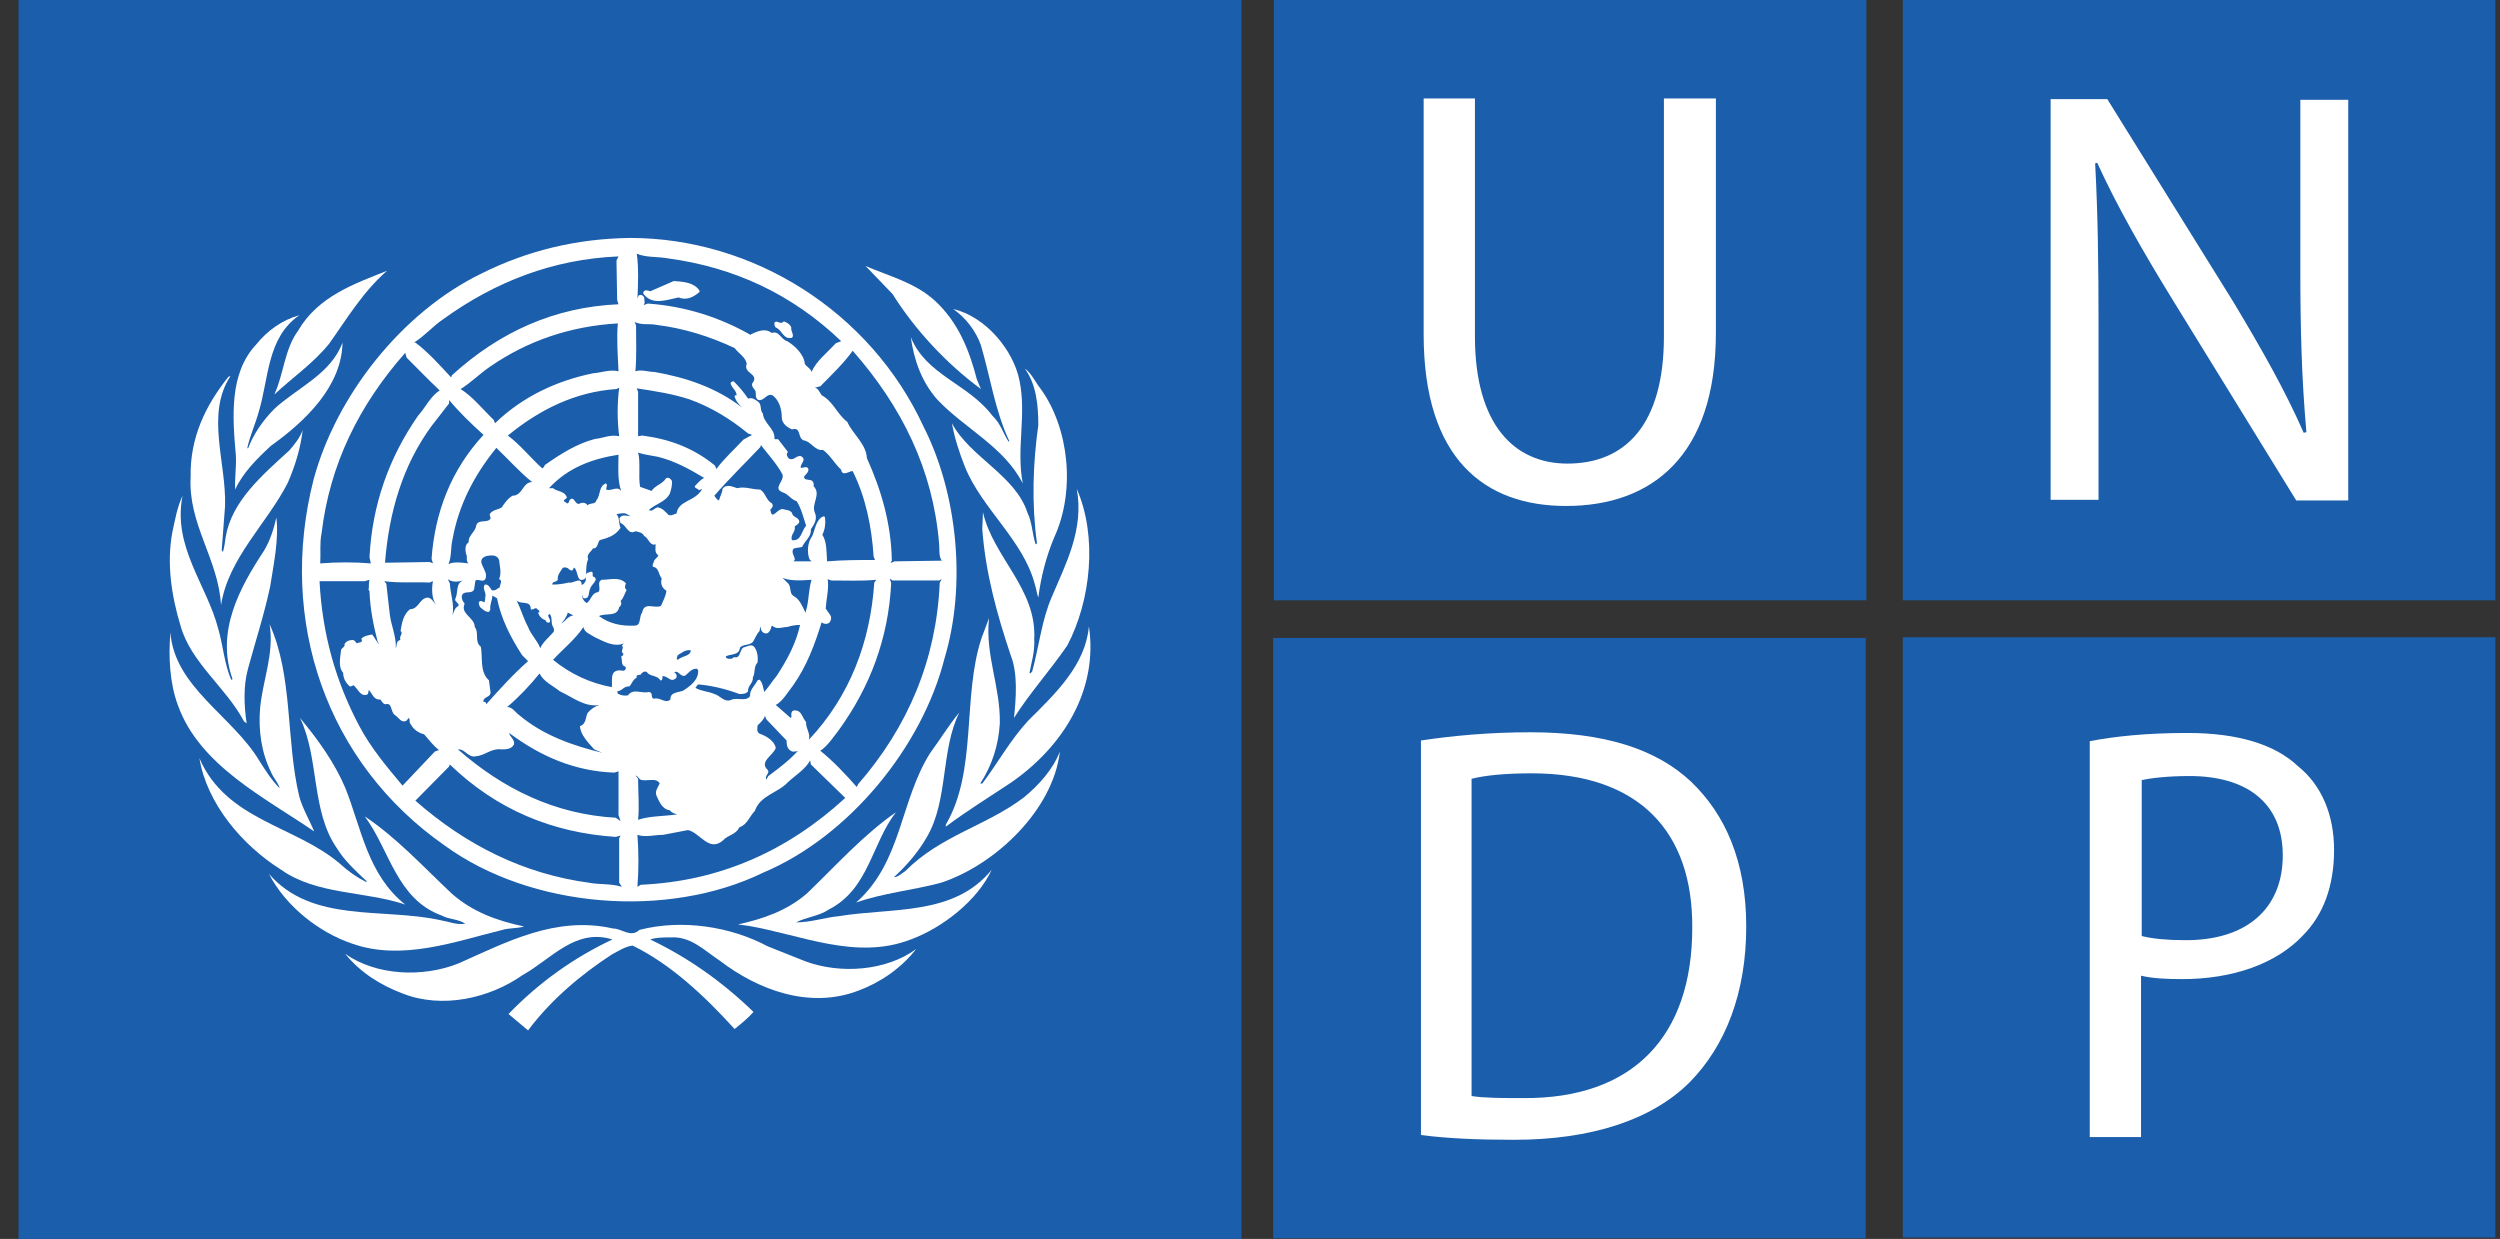 <svg width="113" height="56" viewBox="0 0 113 56" fill="none" xmlns="http://www.w3.org/2000/svg">
<rect x="0" y="0" width="113" height="56" fill="#333333" stroke="none"/>
<g clip-path="url(#clip0_2586_5)">
<path d="M84.36 0H57.577V27.135H84.36V0Z" fill="#1B5EAC"/>
<path d="M64.349 4.45V15.113C64.349 20.768 67.125 22.87 70.785 22.87C74.66 22.87 77.558 20.614 77.558 15.051V4.45H75.209V15.205C75.209 19.192 73.47 20.954 70.847 20.954C68.467 20.954 66.667 19.223 66.667 15.205V4.45H64.349Z" fill="white"/>
<path d="M112.79 0H86.007V27.135H112.79V0Z" fill="#1B5EAC"/>
<path d="M94.854 22.622V14.865C94.854 11.867 94.823 9.673 94.701 7.386L94.793 7.355C95.677 9.302 96.867 11.373 98.118 13.413L103.791 22.622H106.14V4.512H103.975V12.115C103.975 14.927 104.036 17.121 104.249 19.532L104.127 19.563C103.303 17.678 102.236 15.793 100.955 13.66L95.25 4.481H92.688V22.592H94.854V22.622Z" fill="white"/>
<path d="M112.79 28.804H86.007V55.938H112.79V28.804Z" fill="#1B5EAC"/>
<path d="M103.181 38.662C103.181 36.252 101.504 35.077 98.972 35.077C97.965 35.077 97.203 35.17 96.806 35.263V42.309C97.294 42.433 97.965 42.495 98.728 42.495C101.504 42.525 103.181 41.104 103.181 38.662ZM105.5 38.415C105.5 40.053 105.012 41.351 104.097 42.278C102.876 43.576 100.894 44.256 98.636 44.256C97.935 44.256 97.294 44.225 96.775 44.102V51.395H94.457V33.501C95.586 33.285 97.019 33.13 98.88 33.13C101.168 33.13 102.846 33.656 103.883 34.645C104.92 35.479 105.5 36.808 105.5 38.415Z" fill="white"/>
<path d="M84.329 28.834H57.546V55.969H84.329V28.834Z" fill="#1B5EAC"/>
<path d="M76.49 41.938C76.52 37.611 74.111 34.954 69.23 34.954C68.04 34.954 67.125 35.046 66.515 35.201V49.541C67.094 49.634 67.949 49.634 68.864 49.634C73.805 49.664 76.49 46.852 76.49 41.938ZM78.93 41.876C78.93 44.843 78.015 47.254 76.368 48.923C74.66 50.623 71.914 51.519 68.437 51.519C66.759 51.519 65.417 51.457 64.227 51.303V33.47C65.661 33.254 67.338 33.099 69.169 33.099C72.494 33.099 74.843 33.841 76.429 35.325C77.985 36.808 78.93 38.94 78.93 41.876Z" fill="white"/>
<path d="M56.113 0H0.838V56H56.113V0Z" fill="#1B5EAC"/>
<path d="M42.538 39.898C41.288 40.238 39.915 40.362 38.695 40.795C40.769 38.971 40.677 36.19 42.05 34.026C42.508 33.408 42.874 32.79 43.362 32.203C42.508 33.934 42.874 36.159 41.898 37.828C41.532 38.477 40.982 39.126 40.403 39.651C40.586 39.651 40.769 39.466 40.921 39.373C42.508 37.766 44.582 37.333 46.29 36.035C46.961 35.479 47.602 34.768 47.907 33.965C47.602 36.623 44.978 39.095 42.538 39.898Z" fill="white"/>
<path d="M48.243 29.174C47.48 30.287 46.534 31.338 45.833 32.45C45.924 31.554 46.016 30.442 45.68 29.607C45.07 27.784 44.551 25.929 44.399 23.921L44.429 23.148C44.887 25.188 46.87 26.609 46.748 28.896C46.778 29.453 46.626 29.916 46.534 30.411L46.565 30.442L46.656 30.349C46.961 29.236 47.083 28.031 47.541 26.98C48.182 25.466 49.005 23.921 48.67 22.097C49.615 24.261 49.31 27.135 48.243 29.174Z" fill="white"/>
<path d="M47.022 17.554C48.334 19.347 48.609 22.19 47.663 24.261C47.297 25.126 47.053 26.053 46.931 27.011C46.87 26.857 46.839 26.609 46.778 26.424C46.26 24.415 44.368 22.993 43.606 21.077C43.362 20.459 43.148 19.81 43.026 19.13C43.85 20.675 45.894 21.479 46.443 23.179C46.656 23.611 46.656 24.137 46.809 24.6C46.839 24.6 46.87 24.57 46.87 24.539C46.626 22.777 46.687 20.954 46.931 19.223C46.931 18.296 46.839 17.369 46.321 16.658C46.626 16.874 46.778 17.245 47.022 17.554Z" fill="white"/>
<path d="M46.077 17.183C46.412 18.759 45.924 20.274 46.229 21.85C45.375 20.181 43.606 19.378 42.355 18.049C41.654 17.245 41.318 16.287 41.166 15.236C41.867 16.967 43.758 17.338 44.856 18.79C45.223 19.13 45.345 19.594 45.589 19.965L45.619 19.934C44.979 18.574 44.765 17.06 44.338 15.607C44.124 14.989 43.667 14.371 43.087 13.969C44.551 14.309 45.802 15.823 46.077 17.183Z" fill="white"/>
<path d="M42.264 13.598C43.331 14.587 43.819 15.854 44.155 17.152L44.338 17.585C42.782 16.442 41.349 14.896 40.342 13.289L39.122 12.022C40.189 12.486 41.349 12.764 42.264 13.598Z" fill="white"/>
<path d="M17.494 12.238C16.396 13.197 15.664 14.433 14.87 15.545C14.138 16.442 13.223 17.06 12.4 17.832C12.827 16.905 12.857 15.793 13.467 14.958C14.382 13.382 16.03 12.826 17.494 12.238Z" fill="white"/>
<path d="M11.576 15.576C12.095 14.927 12.766 14.463 13.528 14.247C12.064 15.267 12.156 17.09 11.698 18.605C11.546 19.161 11.301 19.686 11.179 20.243L11.21 20.274C11.454 19.625 11.881 19.007 12.4 18.481C13.437 17.523 14.962 16.905 15.481 15.483C15.45 17.461 13.803 19.038 12.247 20.15C11.607 20.737 10.966 21.386 10.63 22.128C10.6 21.634 10.691 21.108 10.661 20.583C10.508 18.852 10.356 16.874 11.576 15.576Z" fill="white"/>
<path d="M8.617 21.541C8.586 19.779 9.288 18.327 10.325 17.029C10.356 17.029 10.386 16.998 10.417 16.998C9.288 18.729 10.234 20.892 10.173 22.87L10.02 24.879C10.051 24.879 10.051 24.94 10.081 24.94C10.142 24.724 10.173 24.477 10.203 24.261C10.478 22.653 11.851 21.479 13.071 20.366C13.315 20.088 13.559 19.779 13.681 19.439C13.589 20.243 13.345 21.046 13.01 21.819C12.064 23.673 10.325 25.219 9.99 27.351C9.868 25.25 8.495 23.704 8.617 21.541Z" fill="white"/>
<path d="M7.793 24.044C7.915 23.488 8.007 22.931 8.251 22.406C7.793 24.724 9.349 26.424 9.868 28.433C10.081 29.174 10.142 30.009 10.447 30.72C10.478 30.72 10.508 30.72 10.508 30.689C9.746 28.525 10.844 26.547 11.942 24.878C12.216 24.415 12.369 23.921 12.491 23.395C12.613 24.353 12.369 25.497 12.216 26.486C11.942 27.784 11.545 28.989 11.21 30.225C10.996 30.998 11.027 31.894 11.149 32.697L11.027 32.605C10.234 31.09 8.617 29.947 8.159 28.278C7.763 26.98 7.519 25.466 7.793 24.044Z" fill="white"/>
<path d="M7.702 28.587C7.885 31.06 10.508 32.358 11.729 34.397C12.003 34.83 12.277 35.263 12.644 35.633C12.583 35.386 12.339 35.139 12.247 34.892C11.82 34.026 11.668 33.007 11.759 31.987C11.881 30.72 12.4 29.545 12.186 28.216C13.254 30.565 12.918 33.47 13.528 36.004C13.681 36.561 13.986 37.055 14.199 37.581C12.003 36.066 9.014 34.614 8.037 31.863C7.671 30.874 7.61 29.7 7.702 28.587Z" fill="white"/>
<path d="M9.014 34.274C10.234 37.086 13.315 37.302 15.358 39.033C15.725 39.373 16.121 39.651 16.548 39.867L16.579 39.837C16.121 39.404 15.572 38.91 15.236 38.353C14.047 36.653 14.443 34.274 13.559 32.45C14.382 33.439 15.114 34.459 15.603 35.603C16.335 37.426 16.609 39.528 18.317 40.887C16.487 40.269 14.321 40.455 12.705 39.311C10.935 38.199 9.349 36.313 9.014 34.274Z" fill="white"/>
<path d="M12.155 39.497C14.108 41.753 17.311 41.011 19.934 41.598C20.3 41.66 20.636 41.815 21.032 41.753C20.727 41.536 20.3 41.567 19.965 41.382C17.921 40.64 17.616 38.415 16.487 36.901C17.921 37.859 19.111 39.157 20.422 40.393C21.368 41.227 22.497 41.629 23.686 41.876C23.412 41.969 23.015 41.938 22.71 42.031C20.575 42.556 18.165 43.453 15.908 42.649C14.443 42.154 12.918 40.98 12.155 39.497Z" fill="white"/>
<path d="M38.786 44.782C36.59 45.616 34.272 44.751 32.533 43.422C31.831 42.958 31.221 42.309 30.306 42.371C29.97 42.371 29.665 42.371 29.391 42.464C31.069 43.267 32.624 44.349 34.058 45.74C33.814 46.018 33.509 46.265 33.204 46.512C31.831 44.998 30.306 43.576 28.598 42.742C28.262 42.773 27.957 42.989 27.652 43.144C26.279 44.04 24.907 45.183 23.869 46.574L22.985 45.832C24.388 44.38 25.974 43.267 27.682 42.464C26.005 41.938 24.907 43.36 23.625 44.071C22.131 45.121 19.995 45.616 18.195 44.905C17.219 44.534 16.304 43.978 15.603 43.113C17.006 44.102 19.111 44.194 20.727 43.545C22.893 42.587 25.12 41.382 27.713 41.969C28.11 41.969 28.506 42.402 28.903 42.031C30.824 41.536 33.021 41.876 34.699 42.773L36.407 43.453C37.993 44.04 40.067 43.885 41.41 42.896C40.738 43.762 39.793 44.411 38.786 44.782Z" fill="white"/>
<path d="M41.166 42.464C38.695 43.422 36.193 42.247 33.814 41.846L33.356 41.784C34.485 41.536 35.583 41.166 36.498 40.362C37.84 39.064 39.03 37.735 40.494 36.715C39.396 38.137 39.274 40.177 37.474 41.104C37.017 41.413 36.468 41.444 35.98 41.691C36.651 41.691 37.261 41.475 37.901 41.413C40.342 41.011 43.118 41.413 44.826 39.311C44.185 40.702 42.599 41.938 41.166 42.464Z" fill="white"/>
<path d="M45.68 35.386C44.704 36.035 43.697 36.654 42.752 37.364V37.272C44.185 34.83 43.484 31.492 44.368 28.834L44.704 27.938C44.521 29.607 45.223 31.029 45.192 32.698C45.131 33.718 44.826 34.614 44.307 35.417H44.399C45.101 34.49 45.65 33.47 46.473 32.574C47.755 31.307 49.066 30.04 49.219 28.309C49.646 31.183 48.059 33.748 45.68 35.386Z" fill="white"/>
<path d="M42.477 26.331C42.325 29.823 41.043 32.852 38.786 35.448L38.725 35.572C38.267 35.046 37.657 34.397 37.078 33.934C37.413 33.718 37.688 33.285 37.932 32.976C39.335 31.029 40.159 28.834 40.281 26.362L40.22 26.146L40.342 26.238H42.447L42.569 26.177L42.477 26.331ZM28.964 39.991L28.811 40.084C28.872 39.311 28.872 38.508 28.811 37.735C29.177 37.859 29.574 37.735 29.97 37.735L31.099 37.519C31.648 37.642 32.045 38.539 32.685 37.982C32.899 37.735 33.265 37.735 33.417 37.395C33.783 37.272 33.875 36.901 34.119 36.654C34.363 35.943 35.156 35.85 35.614 35.355C35.949 35.046 36.407 34.768 36.62 34.367L36.651 34.552L38.206 36.066C35.583 38.477 32.502 39.837 28.964 39.991ZM28.933 35.232C29.208 35.355 29.665 35.108 29.818 35.417C29.726 35.603 29.604 35.757 29.665 35.943C29.787 36.221 29.94 36.592 30.275 36.623C30.367 36.746 30.489 36.777 30.611 36.808C30.031 36.901 29.391 36.87 28.842 37.055C28.903 36.437 28.842 35.819 28.842 35.201L28.72 35.046C28.811 35.077 28.872 35.17 28.933 35.232ZM28.384 31.43C28.232 31.461 28.079 31.43 27.957 31.369C27.896 31.369 27.926 31.276 27.896 31.245C28.11 31.245 28.201 30.998 28.445 31.029C28.567 30.905 28.598 30.72 28.781 30.627C28.72 30.442 28.964 30.565 28.994 30.442C29.055 30.38 29.147 30.318 29.238 30.38C29.391 30.596 29.696 30.503 29.848 30.751C29.909 30.782 29.94 30.689 29.94 30.658V30.565C30.184 30.534 30.306 30.874 30.55 30.658C30.611 30.596 30.58 30.503 30.55 30.442C30.519 30.442 30.489 30.411 30.489 30.38C30.672 30.287 30.763 30.627 30.977 30.534C31.16 30.38 31.251 30.225 31.495 30.225L31.556 30.287C31.587 30.72 31.221 30.998 30.885 31.214C30.672 31.307 30.275 31.276 30.306 31.616C30.062 31.832 29.848 31.492 29.543 31.585C29.391 31.523 29.543 31.307 29.33 31.276C28.994 31.369 28.628 31.09 28.384 31.43ZM26.615 39.898C23.656 39.497 21.063 38.199 18.775 36.19L20.3 34.645L20.331 34.552C22.436 36.592 24.968 37.642 27.835 37.828L28.049 37.766L27.987 37.89V39.898L28.11 40.084C27.621 39.929 27.072 39.991 26.615 39.898ZM16.243 32.821C15.175 30.812 14.565 28.649 14.443 26.269H16.487L16.701 26.207C16.67 26.331 16.67 26.455 16.67 26.64V26.609C16.609 26.64 16.701 26.671 16.701 26.733C16.731 27.537 16.884 28.278 17.067 28.989L17.158 29.143C17.006 28.989 16.945 28.834 16.823 28.68C16.64 28.711 16.457 28.742 16.335 28.865C16.426 29.082 16.213 29.02 16.121 29.082C16.091 29.02 16.03 28.958 15.969 28.927C15.816 28.927 15.664 28.958 15.572 29.113C15.603 29.236 15.48 29.267 15.419 29.36C15.389 29.7 15.267 30.133 15.511 30.411C15.511 30.658 15.633 30.874 15.816 31.029C15.877 31.029 15.938 30.998 15.969 30.967C16.182 31.121 16.274 31.492 16.579 31.4C16.67 31.369 16.64 31.276 16.67 31.183C16.823 31.338 16.884 31.647 17.189 31.616C17.25 31.678 17.311 31.832 17.433 31.832C17.738 31.739 17.646 32.203 17.86 32.327C18.043 32.45 18.134 32.698 18.378 32.574L18.47 32.45C18.561 32.512 18.47 32.667 18.561 32.728C18.683 32.976 18.928 33.13 19.172 33.192C19.385 33.439 19.599 33.718 19.843 33.903L19.66 33.965L18.195 35.51C17.524 34.706 16.762 33.81 16.243 32.821ZM14.535 24.106C14.901 21.015 16.213 18.327 18.317 15.947L18.378 16.163C18.867 16.658 19.385 17.183 19.873 17.647C19.446 17.925 19.233 18.419 18.897 18.79C17.585 20.675 16.823 22.808 16.701 25.188L16.762 25.466C16.03 25.404 15.236 25.404 14.474 25.466C14.504 25.002 14.443 24.539 14.535 24.106ZM20.026 14.433C22.375 12.733 24.998 11.713 27.957 11.589L27.865 11.775L27.896 13.567L27.957 13.753C25.09 13.876 22.588 14.989 20.422 16.967L20.392 17.06C19.904 16.534 19.355 15.916 18.775 15.483H18.714C19.172 15.205 19.568 14.742 20.026 14.433ZM27.987 19.718C27.591 19.625 27.255 19.81 26.889 19.841C26.066 20.057 25.334 20.521 24.632 21.015C24.601 21.077 24.571 21.139 24.51 21.17C23.991 20.706 23.503 20.088 22.954 19.687C24.388 18.512 26.005 17.709 27.865 17.585L27.987 17.523C27.896 18.234 27.896 19.007 27.987 19.718ZM27.408 22.128C27.377 22.035 27.499 21.912 27.377 21.85C27.042 22.005 27.164 22.375 26.95 22.623C26.92 22.808 26.676 22.715 26.554 22.839C26.462 22.684 26.279 22.715 26.157 22.777C25.974 22.777 25.944 22.406 25.761 22.592C25.7 22.654 25.73 22.777 25.608 22.746C25.578 22.684 25.517 22.684 25.486 22.654C25.486 22.53 25.669 22.561 25.608 22.437C25.486 22.19 25.181 22.221 24.998 22.066H24.815C25.669 21.139 26.767 20.737 27.957 20.552C27.957 21.077 27.896 21.695 28.079 22.19C27.896 21.943 27.621 22.221 27.408 22.128ZM25.364 28.186C25.486 28.062 25.608 27.876 25.669 27.691L25.913 27.815C25.669 27.846 25.547 28.093 25.364 28.186ZM27.713 30.442C27.621 30.627 27.682 30.874 27.652 31.06C26.676 30.874 25.791 30.472 24.998 29.823C25.456 29.329 26.035 28.865 26.371 28.34C26.401 28.587 26.706 28.68 26.889 28.804C27.286 28.989 27.743 29.267 28.201 29.082C28.171 29.113 28.14 29.143 28.11 29.174C28.232 29.298 28.018 29.422 28.171 29.545C28.201 29.638 28.079 29.638 28.079 29.7C28.14 29.823 28.049 30.071 28.262 30.133C28.323 30.194 28.262 30.318 28.171 30.318C27.987 30.287 27.804 30.287 27.713 30.442ZM23.168 22.406C22.954 22.53 22.802 22.746 22.68 22.932C22.497 23.055 22.283 23.024 22.131 23.241C22.131 23.333 22.222 23.426 22.131 23.488C21.948 23.642 21.612 23.457 21.52 23.766C21.49 24.044 21.154 24.199 21.185 24.508C21.002 24.631 21.032 24.848 21.063 25.033C21.154 25.157 21.032 25.373 21.185 25.466C20.91 25.435 20.514 25.373 20.27 25.497C20.422 25.157 20.361 24.755 20.453 24.384C20.727 22.839 21.429 21.479 22.436 20.243C22.954 20.737 23.503 21.355 24.052 21.788C23.625 21.788 23.625 22.406 23.168 22.406ZM22.161 31.214L22.1 30.751C21.673 30.38 21.826 29.7 21.734 29.236C21.429 28.989 21.673 28.618 21.459 28.34C21.459 27.907 20.788 27.753 21.002 27.289C20.91 27.166 20.819 27.011 20.91 26.857C21.032 26.702 21.337 26.857 21.429 26.64L21.49 26.238C21.642 26.146 21.856 26.362 21.948 26.146C22.1 25.775 21.398 25.311 22.009 25.126C22.222 25.095 22.466 25.064 22.558 25.311C22.588 25.589 22.68 25.898 22.558 26.177C22.741 26.238 22.588 26.424 22.588 26.547C22.466 26.609 22.375 26.733 22.222 26.671C22.161 26.578 22.07 26.393 21.917 26.424C21.795 26.578 21.948 26.733 21.948 26.918C21.917 27.011 21.948 27.135 21.887 27.227C21.826 27.197 21.795 27.166 21.703 27.166C21.581 27.227 21.673 27.382 21.703 27.444C21.826 27.537 21.917 27.66 22.1 27.66L22.161 27.567C22.131 27.32 22.253 27.135 22.253 26.918L22.466 27.042C22.649 27.969 23.076 28.804 23.595 29.607L23.869 29.885C23.198 30.472 22.558 31.183 21.978 31.832C21.978 31.801 21.948 31.678 21.856 31.739C21.795 31.461 22.253 31.554 22.161 31.214ZM26.859 33.872L27.225 34.026C25.944 33.718 24.571 33.254 23.473 32.327C23.29 32.203 23.168 31.956 22.924 31.956C23.442 31.523 23.961 30.967 24.388 30.442C24.571 30.812 24.998 30.998 25.303 31.245C25.852 31.492 26.432 31.987 27.103 31.863C26.889 31.925 26.706 32.049 26.554 32.234C26.462 32.45 26.493 32.728 26.218 32.821C26.218 33.192 26.584 33.563 26.859 33.872ZM24.662 28.031C24.662 28.093 24.754 28.186 24.846 28.124C24.937 28 24.662 27.815 24.846 27.753C24.968 27.876 24.907 28.124 24.968 28.278C25.029 28.371 25.059 28.464 25.029 28.556C24.815 28.804 24.54 29.02 24.418 29.298C24.296 28.958 23.991 28.68 23.869 28.34C23.656 27.938 23.534 27.506 23.351 27.135C23.534 27.351 23.991 27.104 23.991 27.537C24.022 27.567 24.052 27.537 24.113 27.537C24.154 27.495 24.205 27.485 24.266 27.506C24.296 27.567 24.479 27.629 24.327 27.691C24.357 27.846 24.51 28 24.662 28.031ZM27.957 16.782C27.56 16.689 27.194 16.843 26.798 16.874C25.151 17.214 23.625 17.925 22.375 19.13L22.314 18.976C21.826 18.512 21.368 17.925 20.819 17.585C21.276 17.307 21.703 16.874 22.161 16.565C23.869 15.391 25.791 14.742 27.926 14.618C27.865 15.329 27.926 16.071 27.957 16.782ZM19.599 25.466L19.416 25.404L17.402 25.435C17.585 23.148 18.195 21.046 19.507 19.254L20.3 18.234V18.079C20.758 18.636 21.307 19.161 21.856 19.656C20.392 21.232 19.66 23.148 19.507 25.25C19.538 25.342 19.538 25.435 19.599 25.466ZM18.104 28.927C17.89 28.958 17.951 29.174 17.89 29.298C17.921 28.773 17.677 28.278 17.616 27.753L17.463 26.393L17.372 26.269C18.012 26.362 18.744 26.3 19.416 26.331L19.568 26.269C19.507 26.609 19.507 27.073 19.721 27.351C19.629 27.258 19.507 27.011 19.324 27.011C18.958 27.042 18.928 27.537 18.531 27.537C18.226 27.784 18.165 28.155 18.104 28.525C18.256 28.618 18.012 28.773 18.104 28.927ZM20.331 26.362L20.239 26.177C20.453 26.331 20.697 26.3 20.941 26.238C20.575 26.362 20.727 26.795 20.575 27.073C20.544 27.197 20.758 27.258 20.727 27.382C20.544 27.475 20.514 27.66 20.453 27.815C20.544 27.32 20.361 26.857 20.331 26.362ZM28.049 37.117L27.835 36.962C25.09 36.808 22.741 35.664 20.697 33.872C21.032 33.841 21.154 34.274 21.52 34.181C21.917 34.15 22.222 33.81 22.649 33.872C22.863 33.872 23.107 33.872 23.229 33.656C23.29 33.439 23.046 33.316 23.015 33.13C24.418 34.181 25.974 34.861 27.774 34.923L27.957 34.861V36.839L28.049 37.117ZM28.384 23.272L28.506 23.333C28.354 23.333 28.171 23.241 28.049 23.364C27.957 23.426 28.018 23.55 28.049 23.642C28.323 23.735 28.384 24.199 28.72 24.013C28.872 24.044 29.055 24.075 29.116 24.23C29.33 24.322 29.36 24.693 29.635 24.601C29.635 24.755 29.574 25.002 29.757 25.095C29.726 25.219 29.543 25.28 29.543 25.435C29.513 25.466 29.482 25.558 29.513 25.62C29.787 25.651 29.757 25.96 29.909 26.146C29.848 26.362 29.909 26.578 30.123 26.702C30.092 26.949 29.97 27.166 29.879 27.382C29.604 27.537 29.116 27.166 29.025 27.691C28.872 27.876 28.994 28.278 28.689 28.278C28.079 28.309 27.53 28.186 27.072 27.846C27.377 27.691 27.896 27.907 27.987 27.444C28.079 27.382 28.11 27.258 28.049 27.166C28.201 27.011 28.232 26.826 28.323 26.671C28.201 26.547 28.262 26.486 28.293 26.362C27.987 26.053 27.591 26.207 27.194 26.207C26.95 26.331 27.194 26.609 27.042 26.764C26.737 26.795 26.737 27.104 26.523 27.258C26.401 27.197 26.31 27.042 26.31 26.918H26.34C26.31 26.98 26.371 27.042 26.401 27.042C26.676 27.073 26.584 26.764 26.676 26.609C26.706 26.424 27.133 26.177 26.798 26.053C26.767 25.991 26.828 25.868 26.737 25.837C26.645 25.868 26.462 25.868 26.462 26.053C26.523 26.177 26.462 26.331 26.34 26.424H26.279C26.31 26.331 26.249 26.269 26.188 26.238C26.005 26.238 25.883 26.362 25.7 26.331C25.456 26.393 25.212 26.424 24.968 26.424C24.937 26.269 25.151 26.331 25.212 26.207C25.181 25.991 25.334 25.837 25.425 25.682C25.486 25.62 25.608 25.651 25.669 25.682C25.73 25.744 25.791 25.806 25.883 25.775L25.944 25.651C26.157 25.775 26.035 26.424 26.462 26.146C26.523 25.868 26.462 25.528 26.584 25.28C26.493 25.033 26.737 24.94 26.798 24.786C27.011 24.817 27.011 24.539 27.103 24.415C27.438 24.322 27.804 24.23 28.049 23.859C27.957 23.673 28.018 23.395 27.865 23.241C28.018 23.21 28.262 23.148 28.384 23.272ZM29.635 14.68C30.916 14.835 32.075 15.205 33.204 15.731C33.387 15.978 33.692 16.133 33.753 16.442C33.57 16.905 34.363 16.874 33.997 17.338C33.966 17.492 34.088 17.554 34.149 17.678C34.18 17.801 34.119 17.987 34.271 18.079C34.546 18.141 34.638 17.77 34.912 17.863C35.248 18.11 35.339 18.543 35.339 18.914C35.37 19.161 35.583 19.316 35.797 19.408C36.224 19.285 36.041 19.779 36.315 19.903C36.651 19.934 36.834 20.397 37.2 20.336C37.535 20.583 37.718 20.954 38.023 21.232C38.023 21.294 38.054 21.355 38.115 21.386C38.298 21.417 38.389 21.294 38.542 21.294C39.122 22.468 39.396 23.766 39.488 25.157L39.549 25.311C38.847 25.311 38.115 25.311 37.383 25.373C37.352 24.94 37.383 24.508 37.169 24.168C37.291 23.951 37.322 23.642 37.291 23.395C37.261 23.272 37.139 23.395 37.108 23.395C36.864 23.611 36.834 23.951 36.712 24.23C36.498 24.508 36.468 24.971 36.59 25.28L36.681 25.373H35.858C36.071 25.25 35.675 25.002 35.888 24.786L36.254 24.724C36.376 24.446 36.681 24.261 36.651 23.921C36.803 23.704 36.956 23.457 36.834 23.179C36.651 22.777 37.139 22.344 36.773 21.974C36.803 21.85 36.742 21.695 36.59 21.695C36.468 21.665 36.346 21.695 36.346 21.541C36.407 21.448 36.59 21.325 36.529 21.17C36.437 21.046 36.315 21.17 36.193 21.139C36.163 20.954 36.498 20.768 36.193 20.614C35.98 20.583 35.888 20.83 35.675 20.737C35.583 20.675 35.522 20.521 35.614 20.428L35.187 19.872C35.156 19.81 35.004 19.903 35.004 19.81C35.034 19.378 34.515 19.13 34.485 18.698C34.332 18.543 34.454 18.265 34.241 18.141C34.119 18.049 33.997 17.956 33.814 18.018C33.631 17.74 33.417 17.492 33.173 17.245C33.112 17.214 33.051 17.276 33.021 17.307C33.051 17.523 33.295 17.647 33.295 17.863C33.265 17.863 33.234 17.863 33.204 17.894C33.234 18.11 33.417 18.296 33.539 18.419C32.38 17.523 31.007 17.06 29.574 16.812C29.299 16.812 28.994 16.689 28.72 16.782C28.781 16.133 28.75 15.391 28.75 14.711L28.689 14.556C29.025 14.711 29.33 14.618 29.635 14.68ZM30.214 11.682C33.173 12.084 35.797 13.289 38.023 15.422L37.779 15.514C37.383 15.947 36.895 16.318 36.681 16.812C36.651 16.658 36.437 16.565 36.376 16.442C36.346 16.04 35.949 15.638 35.583 15.422C35.309 15.36 35.217 14.927 34.882 15.051C34.577 14.804 34.21 14.989 33.936 15.113V15.143C32.533 14.34 30.977 13.845 29.299 13.722C29.208 13.722 29.177 13.784 29.086 13.784C29.177 13.722 29.116 13.537 29.116 13.444C29.086 13.382 28.994 13.289 28.872 13.351C28.842 13.413 28.811 13.475 28.811 13.537C28.842 12.887 28.872 12.053 28.781 11.466C29.208 11.651 29.726 11.589 30.214 11.682ZM31.587 30.936C32.228 30.998 32.838 31.152 33.417 31.369C33.57 31.369 33.722 31.369 33.814 31.245C33.783 30.998 34.058 30.874 34.027 30.627C34.149 30.411 34.058 30.133 34.241 29.947C34.271 29.7 34.241 29.391 34.058 29.205C33.905 29.113 33.753 29.236 33.6 29.267C33.417 29.391 33.478 29.793 33.173 29.7C33.112 29.793 32.96 29.793 32.868 29.762C32.838 29.731 32.807 29.731 32.807 29.669C33.021 29.545 33.417 29.638 33.448 29.267C33.6 29.113 33.875 29.174 34.027 29.02C34.149 28.834 34.18 28.68 34.332 28.525C34.332 28.464 34.363 28.371 34.363 28.309C34.393 28.402 34.393 28.556 34.546 28.618C34.729 28.68 34.79 28.525 34.851 28.402C34.851 28.34 34.882 28.247 34.943 28.309C35.126 28.464 35.37 28.34 35.583 28.34C35.766 28.278 35.98 28.247 36.163 28.247C35.98 29.082 35.583 29.823 35.095 30.565C34.912 30.782 34.76 31.029 34.546 31.276C34.485 31.09 34.485 30.874 34.332 30.72L34.241 30.751C34.119 30.998 33.875 31.183 33.905 31.461C33.722 31.74 33.295 31.492 33.021 31.647C32.716 31.74 32.533 31.43 32.289 31.369C32.014 31.245 31.678 31.245 31.434 31.09C31.495 30.998 31.526 30.936 31.587 30.936ZM33.6 19.872C33.204 20.305 32.716 20.737 32.38 21.201L32.319 21.046C31.343 20.243 30.245 19.841 29.025 19.687L28.842 19.718V17.709L28.781 17.554C29.604 17.678 30.397 17.801 31.16 18.049C32.106 18.389 32.99 18.914 33.814 19.594L33.997 19.656L33.6 19.872ZM36.681 26.207C36.559 26.609 36.559 27.073 36.468 27.475C36.437 27.537 36.437 27.629 36.407 27.691C36.285 27.444 36.163 27.104 35.888 26.949C35.644 26.826 35.797 26.486 35.583 26.331L35.37 26.115C35.705 26.269 36.224 26.238 36.681 26.207ZM35.37 22.252C35.614 22.314 35.766 22.592 36.01 22.654C36.224 22.993 36.315 23.395 36.437 23.766C36.224 23.982 36.224 24.477 35.797 24.415C35.705 24.168 35.98 24.044 35.919 23.797C35.98 23.735 36.102 23.704 36.132 23.581C36.102 23.364 35.827 23.395 35.797 23.179C35.705 23.055 35.553 23.055 35.431 23.024C35.156 22.901 34.882 23.611 34.821 23.024C34.912 22.962 34.973 22.839 34.882 22.746C34.638 22.623 34.607 22.283 34.363 22.128C33.997 22.128 33.661 21.974 33.326 22.066C33.112 22.005 32.838 21.85 32.655 22.097C32.655 22.283 32.533 22.437 32.502 22.623C32.411 22.592 32.35 22.499 32.289 22.406C32.929 21.665 33.692 20.923 34.363 20.212L34.393 20.119C34.729 20.552 35.126 20.985 35.37 21.448C35.461 21.757 34.912 22.066 35.37 22.252ZM31.221 29.391C31.221 29.669 30.824 29.638 30.641 29.823C30.55 29.793 30.611 29.669 30.641 29.607C30.824 29.514 30.946 29.36 31.221 29.391ZM30.58 23.21C30.458 23.241 30.336 23.333 30.214 23.272C30.092 23.148 29.94 22.962 29.726 22.932C29.574 22.962 29.482 23.148 29.33 23.055C29.604 22.777 30.062 22.715 30.275 22.314C30.336 22.128 30.397 21.912 30.367 21.726C30.306 21.634 30.184 21.541 30.092 21.634C29.94 21.881 29.604 21.943 29.452 22.19L28.933 22.005C28.842 21.51 28.964 20.892 28.842 20.459C29.116 20.552 29.421 20.583 29.726 20.645C30.489 20.83 31.16 21.201 31.831 21.603C31.678 21.665 31.526 21.85 31.404 21.974C31.404 22.097 31.556 22.066 31.587 22.159L31.739 22.097C31.434 22.684 30.672 22.592 30.58 23.21ZM34.699 34.799C34.302 34.428 34.943 34.15 35.065 33.81C35.004 33.47 34.607 33.254 34.332 33.161C34.18 33.069 34.241 32.914 34.241 32.79C34.363 32.667 34.515 32.543 34.577 32.358L34.638 32.512L35.553 33.47C35.553 33.687 35.583 33.872 35.797 33.965C35.888 33.996 36.01 33.934 36.102 33.965H36.041C35.644 34.397 35.187 34.737 34.729 35.077L34.638 35.232C34.546 35.046 34.821 34.954 34.699 34.799ZM36.437 32.636C36.254 32.45 36.254 32.11 35.919 32.11C35.797 32.11 35.766 32.203 35.766 32.296C35.766 32.358 35.797 32.419 35.736 32.45L35.065 31.863C35.37 31.709 35.614 31.276 35.858 30.967C36.468 30.102 36.834 29.113 37.139 28.124C37.23 28.216 37.383 28.216 37.474 28.155C37.566 28.062 37.596 27.907 37.535 27.815L37.322 27.506C37.352 27.042 37.474 26.609 37.413 26.177L37.566 26.238C38.237 26.238 38.939 26.269 39.61 26.207L39.518 26.331C39.335 29.02 38.42 31.461 36.559 33.439C36.651 33.161 36.407 32.914 36.437 32.636ZM42.447 24.57C42.477 24.817 42.416 25.126 42.569 25.342L40.433 25.373C40.372 25.404 40.311 25.435 40.25 25.435L40.311 25.342C40.281 23.642 39.823 22.128 39.183 20.706C39.152 20.057 38.542 19.625 38.298 19.069C37.84 18.729 37.688 18.172 37.139 17.863C37.047 17.74 36.986 17.554 36.834 17.523L37.078 17.461C37.596 16.936 38.145 16.411 38.542 15.854C40.769 18.389 42.172 21.232 42.447 24.57ZM41.745 19.285C39.335 14.062 34.027 10.755 28.476 10.755C26.035 10.786 23.808 11.342 21.765 12.362C18.134 14.124 15.175 17.925 14.169 21.695C12.552 28.062 14.748 34.49 20.117 38.23C23.991 41.042 30.153 41.567 34.515 39.435C38.389 37.797 41.684 33.748 42.691 29.762C43.697 26.424 43.27 22.283 41.745 19.285Z" fill="white"/>
<path d="M35.004 14.587C35.004 14.68 35.004 14.742 35.065 14.803C35.37 14.927 35.4 15.36 35.797 15.267C35.919 15.143 35.736 14.989 35.766 14.803C35.705 14.649 35.583 14.587 35.431 14.525C35.248 14.711 35.126 14.433 35.004 14.587Z" fill="white"/>
<path d="M29.116 13.32C29.513 13.815 30.184 13.537 30.672 13.444C31.038 13.598 31.373 13.413 31.617 13.197V13.135C31.373 12.764 30.885 12.733 30.458 12.702L29.391 13.166C29.299 13.135 29.147 13.073 29.086 13.197C29.055 13.258 29.086 13.289 29.116 13.32Z" fill="white"/>
</g>
<defs>
<clipPath id="clip0_2586_5">
<rect width="111.952" height="56" fill="white" transform="translate(0.838)"/>
</clipPath>
</defs>
</svg>
